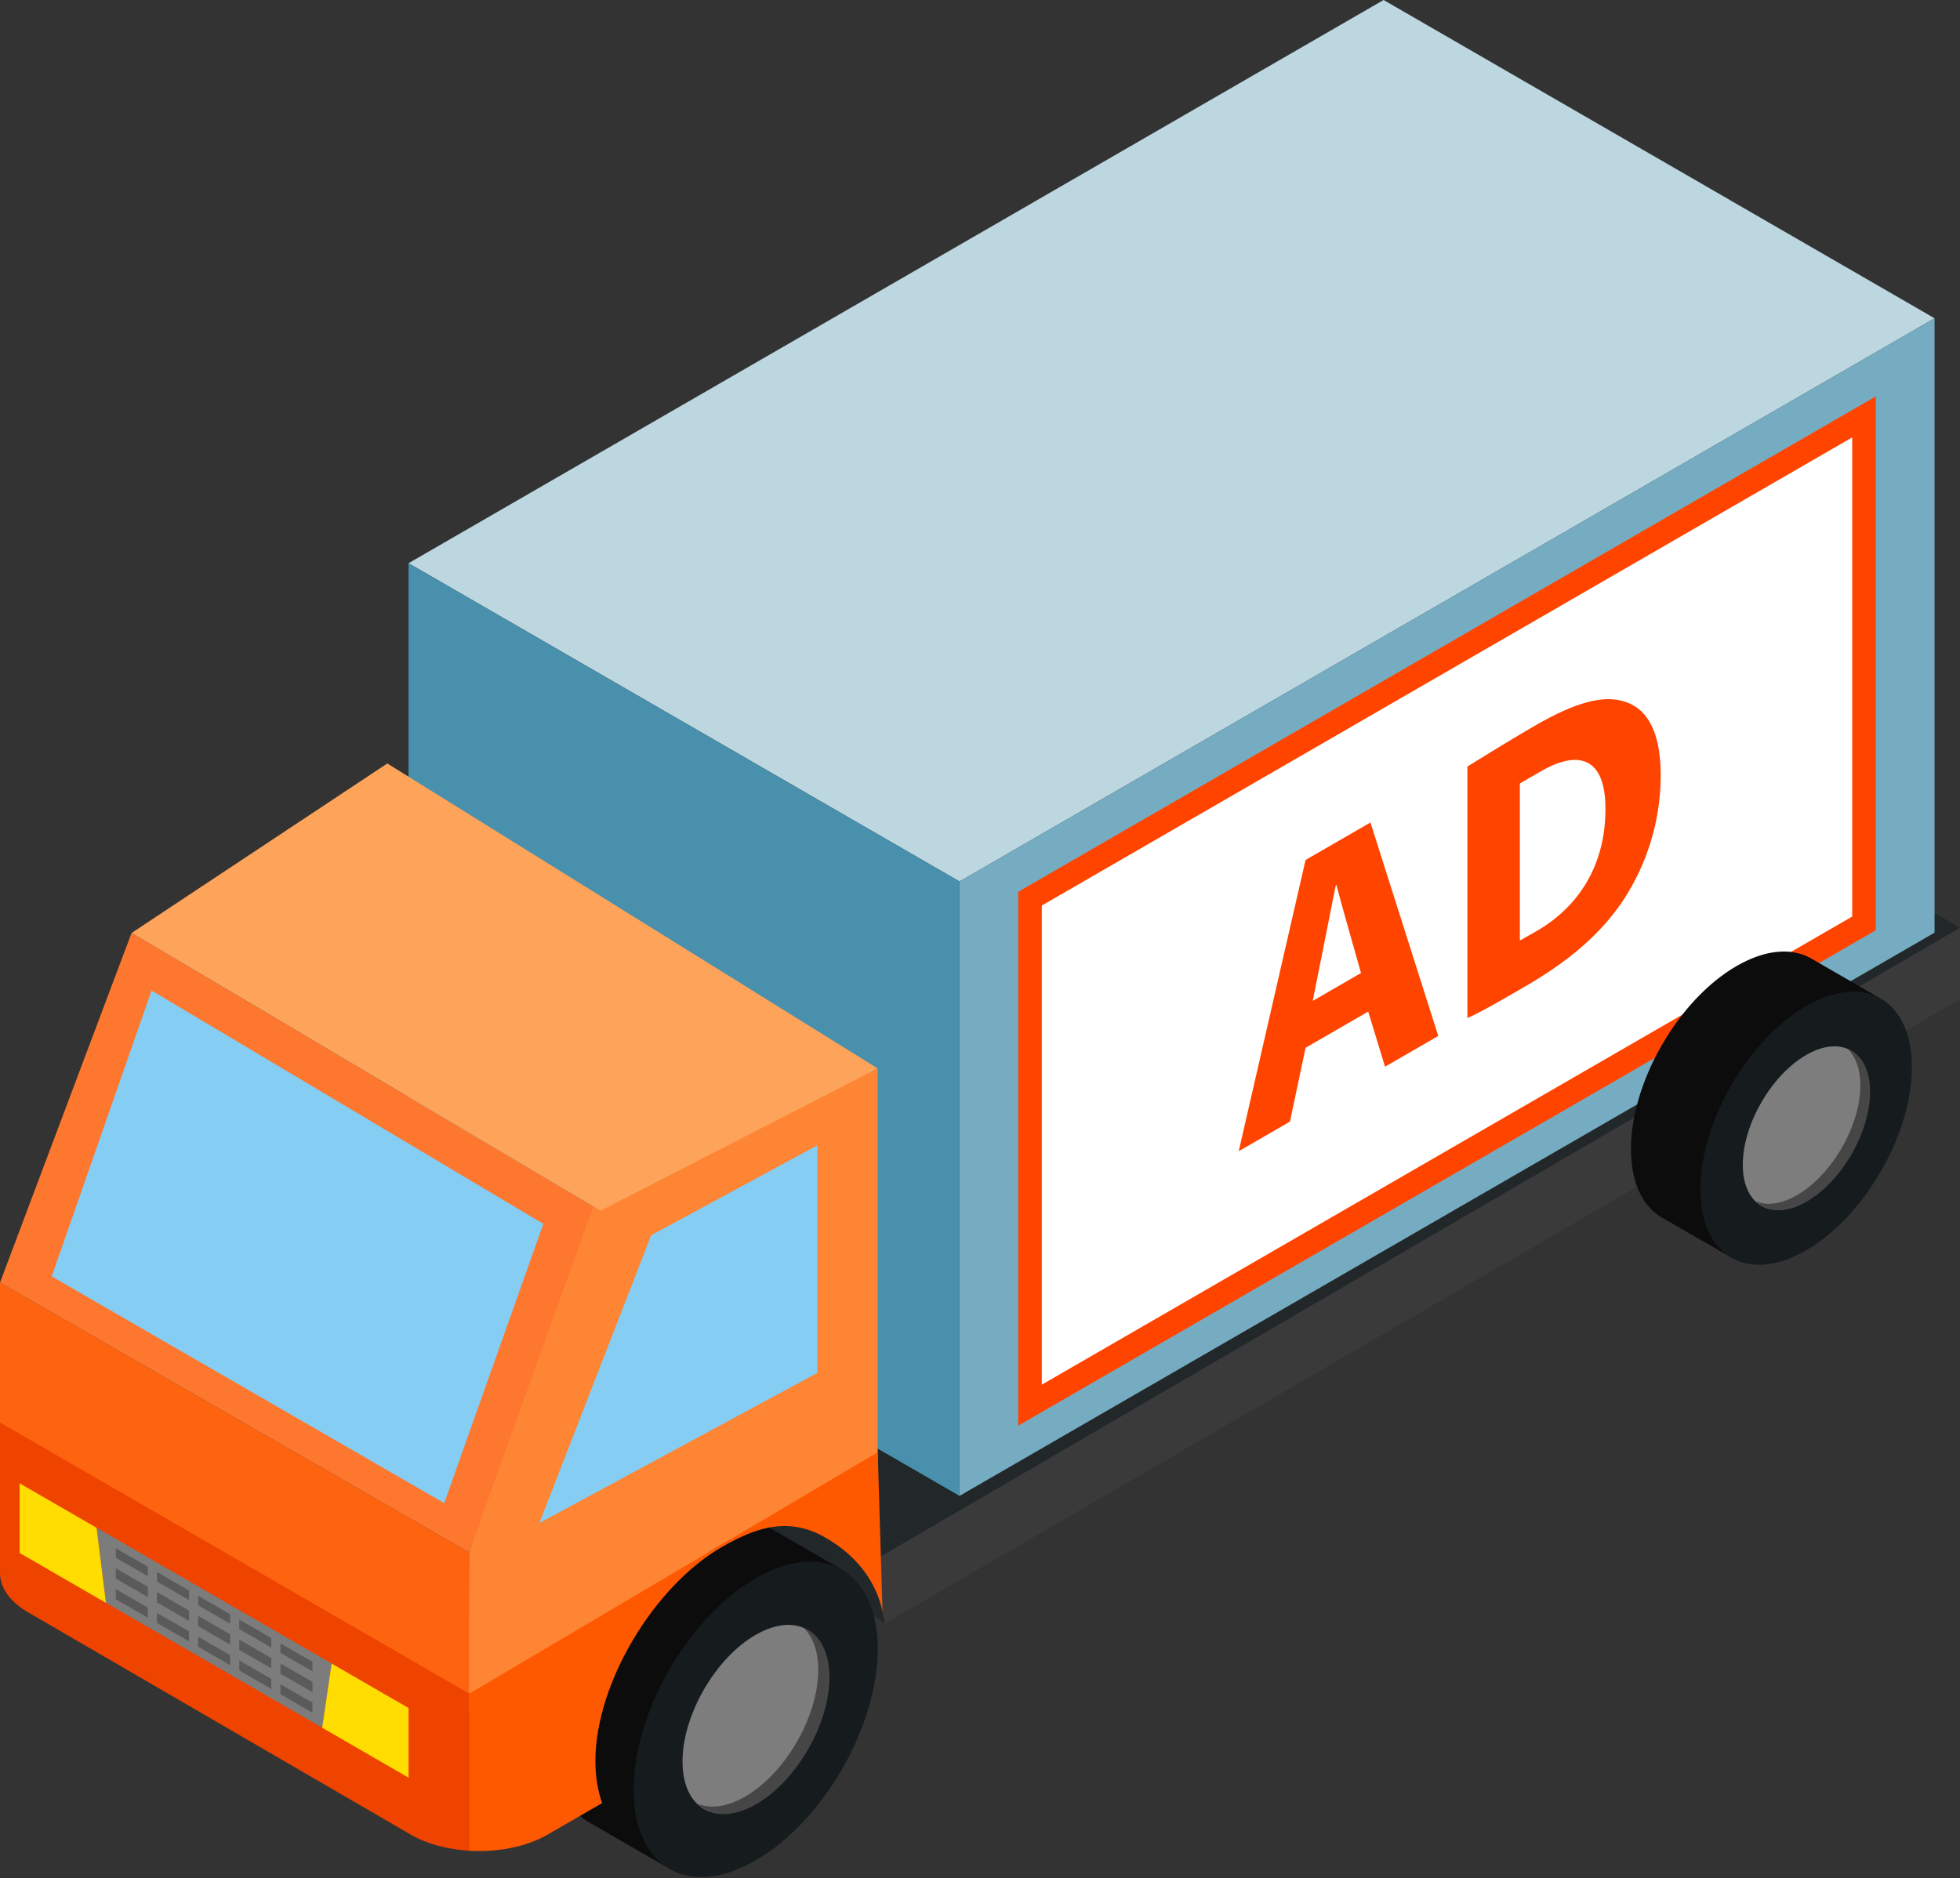 <svg width="265" height="254" viewBox="0 0 265 254" fill="none" xmlns="http://www.w3.org/2000/svg">
<rect x="0" y="0" width="265" height="254" fill="#333333" stroke="none"/>
<g clip-path="url(#clip0_2066_68170)">
<path d="M35.98 162.093L119.648 219.549L263.37 134.372L265 125.468L179.571 76.504L35.98 162.093Z" fill="#22272A"/>
<path d="M119.648 219.551L265.001 135.109V125.469L116.793 211.82C118.92 216.129 118.933 216.156 119.642 219.551H119.648Z" fill="#3A3A3A"/>
<path d="M3.823 181.865C1.272 183.337 0 185.267 0 187.196V212.729C0 214.658 1.272 216.587 3.823 218.059L55.551 248.12C57.75 249.393 60.546 250.116 63.421 250.288V229.052L3.823 181.865Z" fill="#EF4300"/>
<path d="M91.325 207.172C82.209 212.436 74.822 225.245 74.822 235.774C74.822 240.893 76.565 244.526 79.407 246.309C79.625 246.449 90.881 252.933 90.881 252.933C90.881 252.933 84.223 246.223 88.569 243.717C97.685 238.453 105.072 225.643 105.072 215.108C105.072 209.996 113.85 212.277 113.85 212.277C113.85 212.277 102.899 205.945 102.714 205.846C99.752 204.294 95.744 204.606 91.332 207.158L91.325 207.172Z" fill="#0C0C0C"/>
<path d="M102.17 213.451C93.061 218.715 85.674 231.518 85.674 242.053C85.674 252.589 93.061 256.852 102.17 251.588C111.286 246.323 118.673 233.52 118.673 222.985C118.673 212.45 111.286 208.187 102.17 213.451Z" fill="#161B1E"/>
<path d="M102.17 221.088C96.711 224.244 92.279 231.922 92.279 238.234C92.279 244.545 96.711 247.105 102.17 243.949C107.636 240.793 112.062 233.115 112.062 226.81C112.062 220.504 107.636 217.939 102.17 221.095V221.088Z" fill="#7D7D7E"/>
<path d="M108.669 220.152C109.894 221.346 110.63 223.275 110.63 225.828C110.63 232.14 106.197 239.817 100.738 242.973C98.294 244.386 96.061 244.644 94.332 243.941C96.134 245.698 99.009 245.857 102.262 243.981C107.721 240.825 112.147 233.147 112.147 226.836C112.147 223.348 110.795 221.014 108.669 220.152Z" fill="#464646"/>
<path d="M55.238 76.167L129.73 119.21L261.561 43.043L187.069 0L55.238 76.167Z" fill="#BDD7E1"/>
<path d="M55.238 159.264L129.73 202.3V119.211L55.238 76.168V159.264Z" fill="#4890AC"/>
<path d="M129.73 202.299L261.561 126.132V43.043L129.73 119.21V202.299Z" fill="#76ACC1"/>
<path d="M139.264 190.034L252.028 124.873V56.377L139.264 121.538V190.034Z" fill="white"/>
<path d="M137.66 192.806L253.624 125.801V53.605L137.66 120.61V192.806ZM140.86 122.46L250.424 59.155V123.951L140.86 187.256V122.46Z" fill="#FF4400"/>
<path d="M0 173.459V192.375L63.58 229.119L63.408 209.938L0 173.459Z" fill="#FE6310"/>
<path d="M0 173.459L63.408 209.938L81.203 163.732L17.788 126.166L0 173.459Z" fill="#FE772F"/>
<path d="M70.562 190.034L63.414 209.931V231.486C67.19 231.711 71.106 230.988 74.001 229.318L84.641 223.171C87.662 217.47 92.074 212.053 97.003 209.208C105.569 204.156 110.531 206.046 111.147 206.397L118.667 203.115V144.498L80.222 163.149L70.562 190.034Z" fill="#FE8534"/>
<path d="M6.99 172.617L60.063 203.282L73.459 165.51L20.492 133.957L6.99 172.617Z" fill="#85CDF3"/>
<path d="M72.928 205.967L110.498 185.678V154.895L88.039 167.054L72.928 205.967Z" fill="#85CDF3"/>
<path d="M17.795 126.17L81.203 163.73L118.667 144.496L52.364 103.25L17.795 126.17Z" fill="#FEA35A"/>
<path d="M63.414 229.057V250.294C67.19 250.519 71.106 249.797 74.001 248.126L81.414 243.843C80.831 242.225 80.5 240.335 80.5 238.161C80.5 227.632 88.443 214.504 97.559 209.24C101.972 206.694 106.072 205.242 110.756 207.49C118.594 211.481 119.322 218.045 119.322 218.045L118.673 196.391L63.421 229.057H63.414Z" fill="#FE5901"/>
<path d="M234.804 130.634C226.913 135.195 220.514 146.287 220.514 155.404C220.514 159.833 222.024 162.982 224.482 164.534C224.674 164.653 234.426 170.269 234.426 170.269C234.426 170.269 228.662 164.461 232.419 162.286C240.309 157.724 246.709 146.639 246.709 137.522C246.709 133.093 254.308 135.069 254.308 135.069C254.308 135.069 244.827 129.579 244.668 129.5C242.105 128.154 238.633 128.426 234.81 130.634H234.804Z" fill="#0C0C0C"/>
<path d="M244.198 136.064C236.308 140.626 229.908 151.711 229.908 160.834C229.908 169.958 236.308 173.651 244.198 169.089C252.089 164.527 258.488 153.442 258.488 144.319C258.488 135.196 252.089 131.503 244.198 136.064Z" fill="#161B1E"/>
<path d="M244.199 142.679C239.469 145.411 235.633 152.061 235.633 157.524C235.633 162.987 239.469 165.208 244.199 162.47C248.929 159.739 252.765 153.089 252.765 147.625C252.765 142.162 248.929 139.941 244.199 142.673V142.679Z" fill="#7D7D7E"/>
<path d="M249.83 141.872C250.89 142.906 251.526 144.577 251.526 146.785C251.526 152.248 247.69 158.898 242.96 161.63C240.84 162.856 238.905 163.082 237.408 162.465C238.972 163.99 241.463 164.129 244.278 162.498C249.009 159.767 252.844 153.117 252.844 147.653C252.844 144.637 251.672 142.614 249.83 141.865V141.872Z" fill="#464646"/>
<path d="M14.873 216.541L43.175 232.891L44.275 225.379L13.773 207.756L14.873 216.541Z" fill="#5A5A5A"/>
<path d="M13.502 210.175L13.595 210.898L14.331 216.759L43.573 233.653L44.309 228.64L44.501 227.321L44.845 224.967L13.059 206.602L13.502 210.169V210.175ZM37.916 222.242L42.248 224.742V226.028L37.916 223.522V222.242ZM37.916 224.954L42.248 227.46V228.852L37.916 226.353V224.96V224.954ZM37.916 227.772L42.248 230.271V231.624L37.916 229.124V227.772ZM32.351 219.026L36.683 221.526V222.806L32.351 220.306V219.02V219.026ZM32.351 221.738L36.683 224.238V225.623L32.351 223.124V221.732V221.738ZM32.351 224.556L36.683 227.056V228.408L32.351 225.902V224.556ZM26.786 215.811L31.118 218.31V219.597L26.786 217.09V215.804V215.811ZM26.786 218.523L31.118 221.022V222.414L26.786 219.915V218.523ZM26.786 221.34L31.118 223.84V225.193L26.786 222.693V221.34ZM21.221 212.595L25.553 215.095V216.381L21.221 213.881V212.595ZM21.221 215.307L25.553 217.807V219.199L21.221 216.699V215.314V215.307ZM21.221 218.125L25.553 220.624V221.977L21.221 219.477V218.131V218.125ZM15.656 209.38L19.988 211.886V213.165L15.656 210.666V209.38ZM15.656 212.091L19.988 214.598V215.983L15.656 213.484V212.091ZM15.656 214.909L19.988 217.415V218.768L15.656 216.268V214.916V214.909Z" fill="#7C7C7C"/>
<path d="M2.65 200.596V210.017L14.324 216.767L13.052 206.609L2.65 200.596Z" fill="#FFDD00"/>
<path d="M43.566 233.66L55.24 240.41V230.988L44.838 224.975L43.566 233.66Z" fill="#FFDD00"/>
<path d="M176.517 116.304L167.48 155.688L174.41 151.683L176.517 141.698L184.984 136.805L187.263 144.257L194.457 140.1L185.288 111.232L176.517 116.298V116.304ZM177.484 135.36C177.484 135.36 180.161 122.006 180.598 119.726L180.684 119.673C181.121 121.443 184.016 131.587 184.016 131.587L177.478 135.366L177.484 135.36Z" fill="#FF4400"/>
<path d="M219.539 94.844C216.69 94.008 213.046 94.943 207.435 98.192C204.056 100.141 198.398 103.662 198.398 103.662V137.674C200.068 136.965 202.751 135.4 206.216 133.398C212.006 130.05 216.511 126.297 219.625 121.51C222.474 117.074 224.534 111.373 224.534 104.835C224.534 98.802 222.606 95.712 219.532 94.85L219.539 94.844ZM207.673 125.959C206.892 126.41 205.494 127.199 205.494 127.199V105.956C205.494 105.956 206.931 105.114 208.336 104.305C213.729 101.189 217.101 102.76 217.061 109.437C217.061 117.094 213.358 122.723 207.68 125.952L207.673 125.959Z" fill="#FF4400"/>
</g>
<defs>
<clipPath id="clip0_2066_68170">
<rect width="265" height="253.842" fill="white"/>
</clipPath>
</defs>
</svg>
